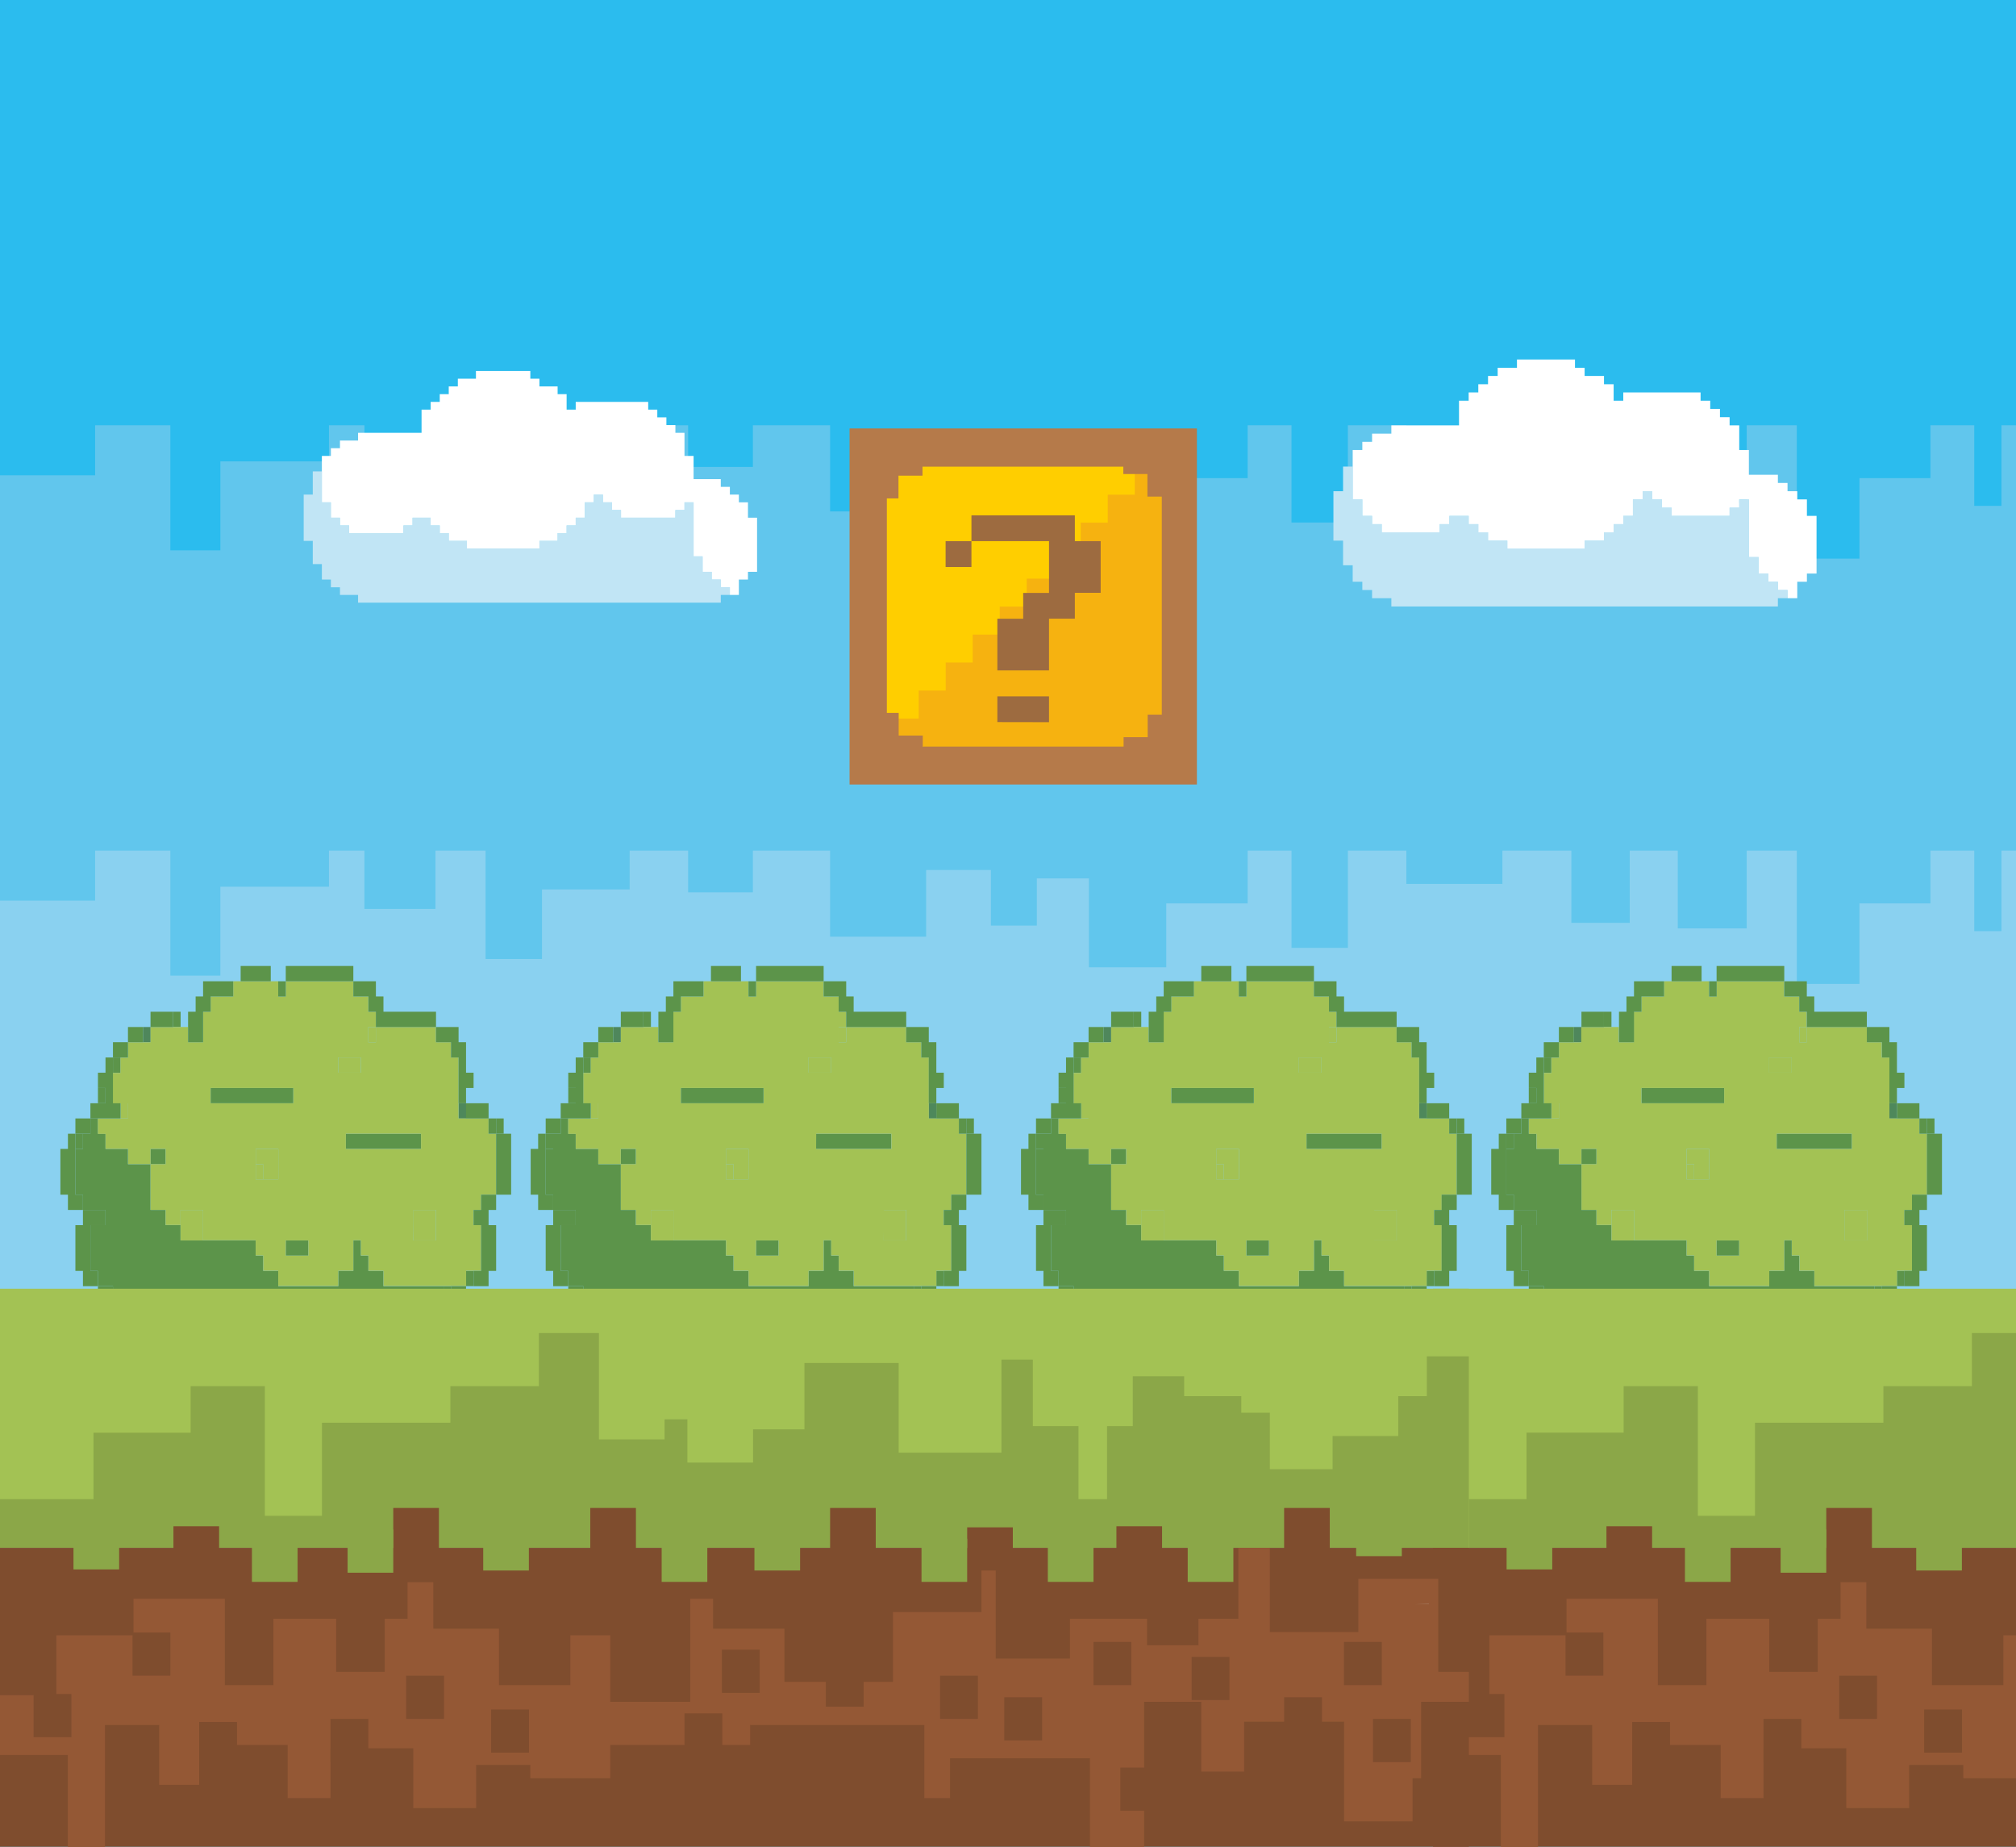 <svg id="Capa_1" data-name="Capa 1" xmlns="http://www.w3.org/2000/svg" viewBox="0 0 2216.6 2030.2"><rect x="0" y="0" width="2216.6" height="2030.2" fill="#333333" stroke="none"/><defs><style>.cls-1{fill:#2bbcee;}.cls-2{fill:#61c6ed;}.cls-3{fill:#8ad1f0;}.cls-4{fill:#5c944a;}.cls-5{fill:#a3c254;}.cls-6{fill:#4e885b;}.cls-7{fill:#4f875c;}.cls-8{fill:#8ba748;}.cls-9{fill:#7f4d2e;}.cls-10{fill:#945835;}.cls-11{fill:#a37458;}.cls-12{fill:#c1e5f5;}.cls-13{fill:#fff;}.cls-14{fill:#b57a4a;}.cls-15{fill:#ffce00;}.cls-16{fill:#f6b210;}.cls-17{fill:#9d6b40;}</style></defs><title>bg</title><rect class="cls-1" width="2216.6" height="2030.17"/><polygon class="cls-2" points="2216.6 1562.6 2216.6 467.5 2200.6 467.5 2200.6 556.1 2170.7 556.1 2170.7 467.5 2122.5 467.5 2122.5 525.6 2044.5 525.6 2044.5 614.1 1975.6 614.1 1975.6 467.5 1920.5 467.5 1920.5 553 1844.7 553 1844.7 467.5 1791.9 467.5 1791.9 546.9 1727.7 546.9 1727.7 467.5 1651.9 467.5 1651.9 504.2 1546.3 504.2 1546.3 467.5 1482 467.5 1482 574.4 1420 574.4 1420 467.5 1371.8 467.5 1371.8 525.6 1282.3 525.6 1282.3 595.8 1197.3 595.8 1197.3 498.1 1140 498.1 1140 550 1089.5 550 1089.5 488.9 1018.3 488.9 1018.3 562.2 912.7 562.2 912.7 467.5 827.8 467.5 827.8 513.3 756.6 513.3 756.6 467.5 692.3 467.5 692.3 510.3 595.9 510.3 595.9 586.6 533.9 586.6 533.9 467.5 478.8 467.5 478.8 531.7 400.7 531.7 400.7 467.5 361.7 467.5 361.7 507.2 242.3 507.2 242.3 605 187.3 605 187.3 467.5 104.6 467.5 104.6 522.5 0 522.5 0 1562.6 2216.6 1562.6"/><polygon class="cls-3" points="2216.6 2030.2 2216.6 935.1 2200.6 935.1 2200.6 1023.6 2170.7 1023.6 2170.7 935.1 2122.5 935.1 2122.5 993.1 2044.5 993.1 2044.5 1081.6 1975.6 1081.6 1975.6 935.1 1920.5 935.1 1920.5 1020.6 1844.7 1020.6 1844.7 935.1 1791.9 935.1 1791.9 1014.5 1727.7 1014.5 1727.7 935.1 1651.9 935.1 1651.9 971.7 1546.3 971.7 1546.3 935.1 1482 935.1 1482 1042 1420 1042 1420 935.1 1371.8 935.1 1371.8 993.1 1282.3 993.1 1282.3 1063.3 1197.3 1063.3 1197.3 965.6 1140 965.6 1140 1017.5 1089.5 1017.5 1089.5 956.4 1018.3 956.4 1018.3 1029.7 912.7 1029.7 912.7 935.1 827.8 935.1 827.8 980.9 756.6 980.9 756.6 935.1 692.3 935.1 692.3 977.8 595.9 977.8 595.9 1054.2 533.9 1054.2 533.9 935.1 478.8 935.1 478.8 999.2 400.7 999.2 400.7 935.1 361.7 935.1 361.7 974.8 242.3 974.8 242.3 1072.5 187.3 1072.5 187.3 935.1 104.6 935.1 104.6 990 0 990 0 2030.2 2216.6 2030.2"/><rect class="cls-4" x="487.7" y="1413.9" width="8.3" height="16.77"/><rect class="cls-4" x="512.4" y="1397.1" width="8.3" height="16.74"/><rect class="cls-5" x="281.2" y="1279.8" width="8.3" height="16.77"/><rect class="cls-4" x="82.9" y="1246.3" width="8.3" height="16.76"/><rect class="cls-4" x="545.5" y="1229.5" width="8.3" height="16.76"/><rect class="cls-6" x="504.2" y="1212.8" width="8.3" height="16.76"/><rect class="cls-5" x="132.5" y="1212.8" width="8.3" height="16.76"/><rect class="cls-4" x="107.7" y="1196" width="8.3" height="16.76"/><polygon class="cls-4" points="91.2 1330.1 116 1330.1 116 1346.8 99.4 1346.8 99.4 1397.1 107.7 1397.1 107.7 1413.9 124.2 1413.9 124.2 1430.6 182 1430.6 182 1431.2 454.6 1431.2 454.6 1430.6 487.7 1430.6 487.7 1413.9 421.6 1413.9 421.6 1397.1 405 1397.1 405 1380.3 396.8 1380.3 396.8 1363.6 388.5 1363.6 388.5 1397.1 372 1397.1 372 1413.9 305.9 1413.9 305.9 1397.1 289.4 1397.1 289.4 1380.3 281.2 1380.3 281.2 1363.6 198.5 1363.6 198.5 1346.8 182 1346.8 182 1330.1 165.5 1330.1 165.5 1279.8 140.7 1279.8 140.7 1263 116 1263 116 1246.3 107.7 1246.3 107.7 1229.5 99.4 1229.5 99.4 1246.3 91.2 1246.3 91.2 1263 82.9 1263 82.9 1313.3 91.2 1313.3 91.2 1330.1"/><polygon class="cls-4" points="322.5 1363.6 314.2 1363.6 314.2 1380.3 322.5 1380.3 330.7 1380.3 339 1380.3 339 1363.6 330.7 1363.6 322.5 1363.6"/><polygon class="cls-4" points="182 1279.8 182 1263 173.8 1263 165.5 1263 165.5 1279.8 173.8 1279.8 182 1279.8"/><polygon class="cls-4" points="388.5 1263 396.8 1263 405.1 1263 413.3 1263 421.6 1263 429.8 1263 438.1 1263 446.3 1263 454.6 1263 462.9 1263 462.9 1246.3 454.6 1246.3 446.3 1246.3 438.1 1246.3 429.8 1246.3 421.6 1246.3 413.3 1246.3 405.1 1246.3 396.8 1246.3 388.5 1246.3 380.3 1246.3 380.3 1263 388.5 1263"/><polygon class="cls-4" points="239.9 1212.8 248.1 1212.8 256.4 1212.8 264.6 1212.8 272.9 1212.8 281.2 1212.8 289.4 1212.8 297.7 1212.8 305.9 1212.8 314.2 1212.8 322.5 1212.8 322.5 1196 314.2 1196 305.9 1196 297.7 1196 289.4 1196 281.2 1196 272.9 1196 264.6 1196 256.4 1196 248.1 1196 239.9 1196 231.6 1196 231.6 1212.8 239.9 1212.8"/><polygon class="cls-5" points="471.1 1330.1 462.9 1330.1 454.6 1330.1 454.6 1346.8 454.6 1363.6 462.9 1363.6 471.1 1363.6 479.4 1363.6 479.4 1346.8 479.4 1330.1 471.1 1330.1"/><polygon class="cls-5" points="206.8 1330.1 198.5 1330.1 198.5 1346.8 198.5 1363.6 206.8 1363.6 215.1 1363.6 223.3 1363.6 223.3 1346.8 223.3 1330.1 215.1 1330.1 206.8 1330.1"/><polygon class="cls-5" points="289.4 1263 281.2 1263 281.2 1279.8 289.4 1279.8 289.4 1296.6 297.7 1296.6 305.9 1296.6 305.9 1279.8 305.9 1263 297.7 1263 289.4 1263"/><polygon class="cls-5" points="380.3 1162.5 372 1162.5 372 1179.2 380.3 1179.2 388.5 1179.2 396.8 1179.2 396.8 1162.5 388.5 1162.5 380.3 1162.5"/><rect class="cls-4" x="124.2" y="1162.5" width="8.3" height="16.76"/><rect class="cls-5" x="405.1" y="1129" width="8.3" height="16.76"/><rect class="cls-7" x="157.3" y="1129" width="8.3" height="16.76"/><rect class="cls-4" x="190.3" y="1112.2" width="8.3" height="16.75"/><path class="cls-5" d="M537.2,1246.3v-16.8h-33v-67h-8.3v-16.8H479.4V1129H413.3v16.8h-8.3V1129h8.3v-16.8h-8.3v-16.8H388.5v-16.7H314.2v16.7h-8.3v-16.7H256.4v16.7H231.6v16.8h-8.3v33.5H206.8V1129H165.5v16.8H140.7v16.8h-8.3v16.8h-8.3v33.5h16.5v16.8h-33v16.8H116V1263h24.8v16.7h24.8V1263H182v16.7H165.5v50.3H182v16.7h16.5v-16.7h24.8v33.5h57.8v16.7h8.3v16.8h16.5v16.7H372v-16.7h16.5v-33.5h8.3v16.7h8.3v16.8h16.5v16.7h90.9v-16.7H529v-50.3h-8.3v-16.7H529v-16.8h16.5v-67Zm-156.9,0h82.6V1263H380.3Zm-99.1,33.5V1263h24.8v33.5H281.2Zm-33-83.8h74.3v16.8H231.6V1196h16.5Zm206.5,150.8v-16.7h24.8v33.5H454.6Zm-57.8-167.6H372v-16.8h24.8Zm-82.6,184.4H339v16.7H314.2Z" transform="translate(0)"/><polygon class="cls-4" points="562 1296.6 562 1279.8 562 1263 562 1246.3 553.7 1246.3 545.5 1246.3 545.5 1263 545.5 1263 545.5 1279.8 545.5 1296.6 553.7 1296.6 553.7 1279.8 553.7 1263 553.7 1263 553.7 1279.8 553.7 1296.6 553.7 1296.6 553.7 1296.6 545.5 1296.6 545.5 1313.3 553.7 1313.3 553.7 1313.3 562 1313.3 562 1296.6 562 1296.6"/><polygon class="cls-4" points="380.3 1061.9 380.3 1061.9 372 1061.9 363.8 1061.9 355.5 1061.9 347.2 1061.9 339 1061.9 330.7 1061.9 322.5 1061.9 314.2 1061.9 314.2 1078.7 322.5 1078.7 330.7 1078.7 339 1078.7 347.2 1078.7 355.5 1078.7 363.8 1078.7 372 1078.7 380.3 1078.7 380.3 1078.7 388.5 1078.7 388.5 1061.9 380.3 1061.9"/><polygon class="cls-4" points="124.2 1430.6 124.2 1431.2 173.8 1431.2 173.8 1430.6 132.5 1430.6 132.5 1430.6 124.2 1430.6 124.2 1413.9 107.7 1413.9 107.7 1430.6 124.2 1430.6"/><rect class="cls-4" x="454.6" y="1430.6" width="16.5" height="0.57"/><polygon class="cls-4" points="495.9 1413.9 495.9 1430.6 504.2 1430.6 512.4 1430.6 512.4 1413.9 504.2 1413.9 495.9 1413.9"/><polygon class="cls-4" points="99.4 1397.1 99.4 1380.3 99.4 1363.6 99.4 1346.8 107.7 1346.8 116 1346.8 116 1330.1 107.7 1330.1 99.4 1330.1 91.2 1330.1 91.2 1346.8 82.9 1346.8 82.9 1363.6 82.9 1380.3 82.9 1397.1 91.2 1397.1 91.2 1413.9 99.4 1413.9 107.7 1413.9 107.7 1397.1 99.4 1397.1"/><polygon class="cls-4" points="529 1313.3 529 1330.1 520.7 1330.1 520.7 1346.8 529 1346.8 529 1363.6 529 1380.3 529 1397.1 520.7 1397.1 520.7 1413.9 529 1413.9 537.2 1413.9 537.2 1397.1 545.5 1397.1 545.5 1380.3 545.5 1363.6 545.5 1346.8 537.2 1346.8 537.2 1330.1 545.5 1330.1 545.5 1313.3 537.2 1313.3 529 1313.3"/><polygon class="cls-4" points="82.9 1313.3 82.9 1296.6 82.9 1279.8 82.9 1263 82.9 1246.3 74.7 1246.3 74.7 1263 66.4 1263 66.4 1279.8 66.4 1296.6 66.4 1313.3 74.7 1313.3 74.7 1330.1 82.9 1330.1 91.2 1330.1 91.2 1313.3 82.9 1313.3"/><rect class="cls-4" x="537.2" y="1229.5" width="8.3" height="16.76"/><polygon class="cls-4" points="99.4 1246.3 99.4 1229.5 107.7 1229.5 107.7 1229.5 116 1229.5 124.2 1229.5 132.5 1229.5 132.5 1212.8 124.2 1212.8 124.2 1196 124.2 1179.2 124.2 1162.5 116 1162.5 116 1179.2 107.7 1179.2 107.7 1196 116 1196 116 1212.8 107.7 1212.8 107.7 1212.8 99.4 1212.8 99.4 1229.5 91.2 1229.5 82.9 1229.5 82.9 1246.3 91.2 1246.3 99.4 1246.3"/><polygon class="cls-4" points="529 1212.8 520.7 1212.8 512.4 1212.8 512.4 1229.5 520.7 1229.5 529 1229.5 537.2 1229.5 537.2 1212.8 529 1212.8"/><polygon class="cls-4" points="520.7 1196 520.7 1179.2 512.4 1179.2 512.4 1162.5 512.4 1145.7 504.2 1145.7 504.2 1129 495.9 1129 487.7 1129 479.4 1129 479.4 1145.7 487.7 1145.7 495.9 1145.7 495.9 1162.5 504.2 1162.5 504.2 1179.2 504.2 1196 504.2 1212.8 512.4 1212.8 512.4 1196 520.7 1196"/><polygon class="cls-4" points="140.7 1162.5 140.7 1145.7 132.5 1145.7 124.2 1145.7 124.2 1162.5 132.5 1162.5 140.7 1162.5"/><polygon class="cls-4" points="157.3 1145.7 157.3 1129 149 1129 140.7 1129 140.7 1145.7 149 1145.7 157.3 1145.7"/><polygon class="cls-4" points="471.1 1112.2 462.9 1112.2 454.6 1112.2 446.3 1112.2 438.1 1112.2 429.8 1112.2 421.6 1112.2 421.6 1095.4 413.3 1095.4 413.3 1078.7 405.1 1078.7 396.8 1078.7 396.8 1078.7 388.5 1078.7 388.5 1095.4 396.8 1095.4 396.8 1095.4 405.1 1095.4 405.1 1112.2 413.3 1112.2 413.3 1129 421.6 1129 429.8 1129 438.1 1129 446.3 1129 454.6 1129 462.9 1129 471.1 1129 479.4 1129 479.4 1112.2 471.1 1112.2"/><polygon class="cls-4" points="173.8 1112.2 165.5 1112.2 165.5 1129 173.8 1129 182 1129 190.3 1129 190.3 1112.2 182 1112.2 173.8 1112.2"/><rect class="cls-4" x="305.9" y="1078.7" width="8.3" height="16.75"/><polygon class="cls-4" points="239.9 1078.7 231.6 1078.7 223.3 1078.7 223.3 1095.4 215.1 1095.4 215.1 1112.2 206.8 1112.2 206.8 1129 206.8 1145.7 215.1 1145.7 223.3 1145.7 223.3 1129 223.3 1112.2 231.6 1112.2 231.6 1095.4 239.9 1095.4 248.1 1095.4 256.4 1095.4 256.4 1078.7 248.1 1078.7 239.9 1078.7"/><polygon class="cls-4" points="281.2 1078.7 289.4 1078.7 297.7 1078.7 297.7 1061.9 289.4 1061.9 281.2 1061.9 272.9 1061.9 264.6 1061.9 264.6 1078.7 272.9 1078.7 281.2 1078.7"/><rect class="cls-4" x="1004.7" y="1413.9" width="8.3" height="16.77"/><rect class="cls-4" x="1029.5" y="1397.1" width="8.3" height="16.74"/><rect class="cls-5" x="798.2" y="1279.8" width="8.3" height="16.77"/><rect class="cls-4" x="600" y="1246.3" width="8.3" height="16.76"/><rect class="cls-4" x="1062.5" y="1229.5" width="8.3" height="16.76"/><rect class="cls-6" x="1021.2" y="1212.8" width="8.3" height="16.76"/><rect class="cls-5" x="649.5" y="1212.8" width="8.3" height="16.76"/><rect class="cls-4" x="624.8" y="1196" width="8.3" height="16.76"/><polygon class="cls-4" points="608.2 1330.1 633 1330.1 633 1346.8 616.5 1346.8 616.5 1397.1 624.8 1397.1 624.8 1413.9 641.3 1413.9 641.3 1430.6 699.1 1430.6 699.1 1431.2 971.7 1431.2 971.7 1430.6 1004.7 1430.6 1004.7 1413.9 938.6 1413.9 938.6 1397.1 922.1 1397.1 922.1 1380.3 913.9 1380.3 913.9 1363.6 905.6 1363.6 905.6 1397.1 889.1 1397.1 889.1 1413.9 823 1413.9 823 1397.1 806.5 1397.1 806.5 1380.3 798.2 1380.3 798.2 1363.6 715.6 1363.6 715.6 1346.8 699.1 1346.8 699.1 1330.1 682.6 1330.1 682.6 1279.8 657.8 1279.8 657.8 1263 633 1263 633 1246.3 624.8 1246.3 624.8 1229.5 616.5 1229.5 616.5 1246.3 608.2 1246.3 608.2 1263 600 1263 600 1313.3 608.2 1313.3 608.2 1330.1"/><polygon class="cls-4" points="839.5 1363.6 831.3 1363.6 831.3 1380.3 839.5 1380.3 847.8 1380.3 856 1380.3 856 1363.6 847.8 1363.6 839.5 1363.6"/><polygon class="cls-4" points="699.1 1279.8 699.1 1263 690.8 1263 682.6 1263 682.6 1279.8 690.8 1279.8 699.1 1279.8"/><polygon class="cls-4" points="905.6 1263 913.9 1263 922.1 1263 930.4 1263 938.6 1263 946.9 1263 955.2 1263 963.4 1263 971.7 1263 979.9 1263 979.9 1246.3 971.7 1246.3 963.4 1246.3 955.2 1246.3 946.9 1246.3 938.6 1246.3 930.4 1246.3 922.1 1246.3 913.9 1246.3 905.6 1246.3 897.3 1246.3 897.3 1263 905.6 1263"/><polygon class="cls-4" points="756.9 1212.8 765.2 1212.8 773.4 1212.8 781.7 1212.8 790 1212.8 798.2 1212.8 806.5 1212.8 814.7 1212.8 823 1212.8 831.3 1212.8 839.5 1212.8 839.5 1196 831.3 1196 823 1196 814.7 1196 806.5 1196 798.2 1196 790 1196 781.7 1196 773.4 1196 765.2 1196 756.9 1196 748.6 1196 748.6 1212.8 756.9 1212.8"/><polygon class="cls-5" points="988.2 1330.1 979.9 1330.1 971.7 1330.1 971.7 1346.8 971.7 1363.6 979.9 1363.6 988.2 1363.6 996.4 1363.6 996.4 1346.8 996.4 1330.1 988.2 1330.1"/><polygon class="cls-5" points="723.9 1330.1 715.6 1330.1 715.6 1346.8 715.6 1363.6 723.9 1363.6 732.1 1363.6 740.4 1363.6 740.4 1346.8 740.4 1330.1 732.1 1330.1 723.9 1330.1"/><polygon class="cls-5" points="806.5 1263 798.2 1263 798.2 1279.8 806.5 1279.8 806.5 1296.6 814.7 1296.6 823 1296.6 823 1279.8 823 1263 814.7 1263 806.5 1263"/><polygon class="cls-5" points="897.3 1162.5 889.1 1162.5 889.1 1179.2 897.3 1179.2 905.6 1179.2 913.9 1179.2 913.9 1162.5 905.6 1162.5 897.3 1162.5"/><rect class="cls-4" x="641.3" y="1162.5" width="8.3" height="16.76"/><rect class="cls-5" x="922.1" y="1129" width="8.3" height="16.76"/><rect class="cls-7" x="674.3" y="1129" width="8.3" height="16.76"/><rect class="cls-4" x="707.4" y="1112.2" width="8.3" height="16.75"/><path class="cls-5" d="M1054.3,1246.3v-16.8h-33v-67H1013v-16.8H996.4V1129H930.4v16.8h-8.3V1129h8.3v-16.8h-8.3v-16.8H905.6v-16.7H831.3v16.7H823v-16.7H773.4v16.7H748.6v16.8h-8.3v33.5H723.9V1129H682.6v16.8H657.8v16.8h-8.3v16.8h-8.3v33.5h16.5v16.8h-33v16.8H633V1263h24.8v16.7h24.8V1263h16.5v16.7H682.6v50.3h16.5v16.7h16.5v-16.7h24.8v33.5h57.8v16.7h8.3v16.8H823v16.7h66.1v-16.7h16.5v-33.5h8.3v16.7h8.3v16.8h16.5v16.7h90.9v-16.7H1046v-50.3h-8.3v-16.7h8.3v-16.8h16.5v-67Zm-156.9,0h82.6V1263H897.3Zm-99.1,33.5V1263H823v33.5H798.2Zm-33-83.8h74.3v16.8H748.6V1196h16.5Zm206.5,150.8v-16.7h24.8v33.5H971.7Zm-57.8-167.6H889.1v-16.8h24.8Zm-82.6,184.4H856v16.7H831.3Z" transform="translate(0)"/><polygon class="cls-4" points="1079.1 1296.6 1079.1 1279.8 1079.1 1263 1079.1 1246.3 1070.8 1246.3 1062.5 1246.3 1062.5 1263 1062.5 1263 1062.5 1279.8 1062.5 1296.6 1070.8 1296.6 1070.8 1279.8 1070.8 1263 1070.8 1263 1070.8 1279.8 1070.8 1296.6 1070.8 1296.6 1070.8 1296.6 1062.5 1296.6 1062.5 1313.3 1070.8 1313.3 1070.8 1313.3 1079.1 1313.3 1079.1 1296.6 1079.1 1296.6"/><polygon class="cls-4" points="897.3 1061.9 897.3 1061.9 889.1 1061.9 880.8 1061.9 872.6 1061.9 864.3 1061.9 856 1061.9 847.8 1061.9 839.5 1061.9 831.3 1061.9 831.3 1078.7 839.5 1078.7 847.8 1078.7 856 1078.7 864.3 1078.7 872.6 1078.7 880.8 1078.7 889.1 1078.7 897.3 1078.7 897.3 1078.7 905.6 1078.7 905.6 1061.9 897.3 1061.9"/><polygon class="cls-4" points="641.3 1430.6 641.3 1431.2 690.8 1431.2 690.8 1430.6 649.5 1430.6 649.5 1430.6 641.3 1430.6 641.3 1413.9 624.8 1413.9 624.8 1430.6 641.3 1430.6"/><rect class="cls-4" x="971.7" y="1430.6" width="16.5" height="0.57"/><polygon class="cls-4" points="1013 1413.9 1013 1430.6 1021.2 1430.6 1029.5 1430.6 1029.5 1413.9 1021.2 1413.9 1013 1413.9"/><polygon class="cls-4" points="616.5 1397.1 616.5 1380.3 616.5 1363.6 616.5 1346.8 624.8 1346.8 633 1346.8 633 1330.1 624.8 1330.1 616.5 1330.1 608.2 1330.1 608.2 1346.8 600 1346.8 600 1363.6 600 1380.3 600 1397.1 608.2 1397.1 608.2 1413.9 616.5 1413.9 624.8 1413.9 624.8 1397.1 616.5 1397.1"/><polygon class="cls-4" points="1046 1313.3 1046 1330.1 1037.7 1330.1 1037.7 1346.8 1046 1346.8 1046 1363.6 1046 1380.3 1046 1397.1 1037.7 1397.1 1037.7 1413.9 1046 1413.9 1054.3 1413.9 1054.3 1397.1 1062.5 1397.1 1062.5 1380.3 1062.5 1363.6 1062.5 1346.8 1054.3 1346.8 1054.3 1330.1 1062.5 1330.1 1062.5 1313.3 1054.3 1313.3 1046 1313.3"/><polygon class="cls-4" points="600 1313.3 600 1296.6 600 1279.8 600 1263 600 1246.3 591.7 1246.3 591.7 1263 583.5 1263 583.5 1279.8 583.5 1296.6 583.5 1313.3 591.7 1313.3 591.7 1330.1 600 1330.1 608.2 1330.1 608.2 1313.3 600 1313.3"/><rect class="cls-4" x="1054.3" y="1229.5" width="8.3" height="16.76"/><polygon class="cls-4" points="616.5 1246.3 616.5 1229.5 624.8 1229.5 624.8 1229.5 633 1229.5 641.3 1229.5 649.5 1229.5 649.5 1212.8 641.3 1212.8 641.3 1196 641.3 1179.2 641.3 1162.5 633 1162.5 633 1179.2 624.8 1179.2 624.8 1196 633 1196 633 1212.8 624.8 1212.8 624.8 1212.8 616.5 1212.8 616.5 1229.5 608.2 1229.5 600 1229.5 600 1246.3 608.2 1246.3 616.5 1246.3"/><polygon class="cls-4" points="1046 1212.8 1037.7 1212.8 1029.5 1212.8 1029.5 1229.5 1037.7 1229.5 1046 1229.5 1054.3 1229.5 1054.3 1212.8 1046 1212.8"/><polygon class="cls-4" points="1037.7 1196 1037.7 1179.2 1029.5 1179.2 1029.5 1162.5 1029.5 1145.7 1021.2 1145.7 1021.2 1129 1013 1129 1004.7 1129 996.4 1129 996.4 1145.7 1004.7 1145.7 1013 1145.7 1013 1162.5 1021.2 1162.5 1021.2 1179.2 1021.2 1196 1021.2 1212.8 1029.5 1212.8 1029.5 1196 1037.7 1196"/><polygon class="cls-4" points="657.8 1162.5 657.8 1145.7 649.5 1145.7 641.3 1145.7 641.3 1162.5 649.5 1162.5 657.8 1162.5"/><polygon class="cls-4" points="674.3 1145.7 674.3 1129 666.1 1129 657.8 1129 657.8 1145.7 666.1 1145.7 674.3 1145.7"/><polygon class="cls-4" points="988.2 1112.2 979.9 1112.2 971.7 1112.2 963.4 1112.2 955.2 1112.2 946.9 1112.2 938.6 1112.2 938.6 1095.4 930.4 1095.4 930.4 1078.7 922.1 1078.7 913.9 1078.7 913.9 1078.7 905.6 1078.7 905.6 1095.4 913.9 1095.4 913.9 1095.4 922.1 1095.4 922.1 1112.2 930.4 1112.2 930.4 1129 938.6 1129 946.9 1129 955.2 1129 963.4 1129 971.7 1129 979.9 1129 988.2 1129 996.4 1129 996.4 1112.2 988.2 1112.2"/><polygon class="cls-4" points="690.8 1112.2 682.6 1112.2 682.6 1129 690.8 1129 699.1 1129 707.4 1129 707.4 1112.2 699.1 1112.2 690.8 1112.2"/><rect class="cls-4" x="823" y="1078.7" width="8.3" height="16.75"/><polygon class="cls-4" points="756.9 1078.7 748.6 1078.7 740.4 1078.7 740.4 1095.4 732.1 1095.4 732.1 1112.2 723.9 1112.2 723.9 1129 723.9 1145.7 732.1 1145.7 740.4 1145.7 740.4 1129 740.4 1112.2 748.6 1112.2 748.6 1095.4 756.9 1095.4 765.2 1095.4 773.4 1095.4 773.4 1078.7 765.2 1078.7 756.9 1078.7"/><polygon class="cls-4" points="798.2 1078.7 806.5 1078.7 814.7 1078.7 814.7 1061.9 806.5 1061.9 798.2 1061.9 790 1061.9 781.7 1061.9 781.7 1078.7 790 1078.7 798.2 1078.7"/><rect class="cls-4" x="1543.8" y="1413.9" width="8.3" height="16.77"/><rect class="cls-4" x="1568.6" y="1397.1" width="8.3" height="16.74"/><rect class="cls-5" x="1337.3" y="1279.8" width="8.3" height="16.77"/><rect class="cls-4" x="1139.1" y="1246.3" width="8.3" height="16.76"/><rect class="cls-4" x="1601.7" y="1229.5" width="8.3" height="16.76"/><rect class="cls-6" x="1560.4" y="1212.8" width="8.3" height="16.76"/><rect class="cls-5" x="1188.7" y="1212.8" width="8.3" height="16.76"/><rect class="cls-4" x="1163.9" y="1196" width="8.3" height="16.76"/><polygon class="cls-4" points="1147.3 1330.1 1172.1 1330.1 1172.1 1346.8 1155.6 1346.8 1155.6 1397.1 1163.9 1397.1 1163.9 1413.9 1180.4 1413.9 1180.4 1430.6 1238.2 1430.6 1238.2 1431.2 1510.8 1431.2 1510.8 1430.6 1543.8 1430.6 1543.8 1413.9 1477.8 1413.9 1477.8 1397.1 1461.2 1397.1 1461.2 1380.3 1453 1380.3 1453 1363.6 1444.7 1363.6 1444.7 1397.1 1428.2 1397.1 1428.2 1413.9 1362.1 1413.9 1362.1 1397.1 1345.6 1397.1 1345.6 1380.3 1337.3 1380.3 1337.3 1363.6 1254.7 1363.6 1254.7 1346.8 1238.2 1346.8 1238.2 1330.1 1221.7 1330.1 1221.7 1279.8 1196.9 1279.8 1196.9 1263 1172.1 1263 1172.1 1246.3 1163.9 1246.3 1163.9 1229.5 1155.6 1229.5 1155.6 1246.3 1147.3 1246.3 1147.3 1263 1139.1 1263 1139.1 1313.3 1147.3 1313.3 1147.3 1330.1"/><polygon class="cls-4" points="1378.6 1363.6 1370.4 1363.6 1370.4 1380.3 1378.6 1380.3 1386.9 1380.3 1395.2 1380.3 1395.2 1363.6 1386.9 1363.6 1378.6 1363.6"/><polygon class="cls-4" points="1238.2 1279.8 1238.2 1263 1230 1263 1221.7 1263 1221.7 1279.8 1230 1279.8 1238.2 1279.8"/><polygon class="cls-4" points="1444.7 1263 1453 1263 1461.2 1263 1469.5 1263 1477.8 1263 1486 1263 1494.3 1263 1502.5 1263 1510.8 1263 1519.1 1263 1519.1 1246.3 1510.8 1246.3 1502.5 1246.3 1494.3 1246.3 1486 1246.3 1477.8 1246.3 1469.5 1246.3 1461.2 1246.3 1453 1246.3 1444.7 1246.3 1436.5 1246.3 1436.5 1263 1444.7 1263"/><polygon class="cls-4" points="1296 1212.8 1304.3 1212.8 1312.6 1212.8 1320.8 1212.8 1329.1 1212.8 1337.3 1212.8 1345.6 1212.8 1353.9 1212.8 1362.1 1212.8 1370.4 1212.8 1378.6 1212.8 1378.6 1196 1370.4 1196 1362.1 1196 1353.9 1196 1345.6 1196 1337.3 1196 1329.1 1196 1320.8 1196 1312.6 1196 1304.3 1196 1296 1196 1287.8 1196 1287.8 1212.8 1296 1212.8"/><polygon class="cls-5" points="1527.3 1330.1 1519.1 1330.1 1510.8 1330.1 1510.8 1346.8 1510.8 1363.6 1519.1 1363.6 1527.3 1363.6 1535.6 1363.6 1535.6 1346.8 1535.6 1330.1 1527.3 1330.1"/><polygon class="cls-5" points="1263 1330.1 1254.7 1330.1 1254.7 1346.8 1254.7 1363.6 1263 1363.6 1271.3 1363.6 1279.5 1363.6 1279.5 1346.8 1279.5 1330.1 1271.3 1330.1 1263 1330.1"/><polygon class="cls-5" points="1345.6 1263 1337.3 1263 1337.3 1279.8 1345.6 1279.8 1345.6 1296.6 1353.9 1296.6 1362.1 1296.6 1362.1 1279.8 1362.1 1263 1353.9 1263 1345.6 1263"/><polygon class="cls-5" points="1436.5 1162.5 1428.2 1162.5 1428.2 1179.2 1436.5 1179.2 1444.7 1179.2 1453 1179.2 1453 1162.5 1444.7 1162.5 1436.5 1162.5"/><rect class="cls-4" x="1180.4" y="1162.5" width="8.3" height="16.76"/><rect class="cls-5" x="1461.2" y="1129" width="8.3" height="16.76"/><rect class="cls-7" x="1213.4" y="1129" width="8.3" height="16.76"/><rect class="cls-4" x="1246.5" y="1112.2" width="8.3" height="16.75"/><path class="cls-5" d="M1593.4,1246.3v-16.8h-33v-67h-8.3v-16.8h-16.5V1129h-66.1v16.8h-8.3V1129h8.3v-16.8h-8.3v-16.8h-16.5v-16.7h-74.3v16.7h-8.3v-16.7h-49.6v16.7h-24.8v16.8h-8.3v33.5H1263V1129h-41.3v16.8h-24.8v16.8h-8.3v16.8h-8.3v33.5h16.5v16.8h-33v16.8h8.3V1263h24.8v16.7h24.8V1263h16.5v16.7h-16.5v50.3h16.5v16.7h16.5v-16.7h24.8v33.5h57.8v16.7h8.3v16.8h16.5v16.7h66.1v-16.7h16.5v-33.5h8.3v16.7h8.3v16.8h16.5v16.7h90.9v-16.7h16.5v-50.3h-8.3v-16.7h8.3v-16.8h16.5v-67Zm-156.9,0h82.6V1263h-82.6Zm-99.1,33.5V1263h24.8v33.5h-24.8Zm-33-83.8h74.3v16.8h-90.9V1196h16.5Zm206.5,150.8v-16.7h24.8v33.5h-24.8ZM1453,1179.2h-24.8v-16.8H1453Zm-82.6,184.4h24.8v16.7h-24.8Z" transform="translate(0)"/><polygon class="cls-4" points="1618.2 1296.6 1618.2 1279.8 1618.2 1263 1618.2 1246.3 1609.9 1246.3 1601.7 1246.3 1601.7 1263 1601.7 1263 1601.7 1279.8 1601.7 1296.6 1609.9 1296.6 1609.9 1279.8 1609.9 1263 1609.9 1263 1609.9 1279.8 1609.9 1296.6 1609.9 1296.6 1609.9 1296.6 1601.7 1296.6 1601.7 1313.3 1609.9 1313.3 1609.9 1313.3 1618.2 1313.3 1618.2 1296.6 1618.2 1296.6"/><polygon class="cls-4" points="1436.5 1061.9 1436.5 1061.9 1428.2 1061.9 1419.9 1061.9 1411.7 1061.9 1403.4 1061.9 1395.2 1061.9 1386.9 1061.9 1378.6 1061.9 1370.4 1061.9 1370.4 1078.7 1378.6 1078.7 1386.9 1078.7 1395.2 1078.7 1403.4 1078.7 1411.7 1078.7 1419.9 1078.7 1428.2 1078.7 1436.5 1078.7 1436.5 1078.7 1444.7 1078.7 1444.7 1061.9 1436.5 1061.9"/><polygon class="cls-4" points="1180.4 1430.6 1180.4 1431.2 1230 1431.2 1230 1430.6 1188.7 1430.6 1188.7 1430.6 1180.4 1430.6 1180.4 1413.9 1163.9 1413.9 1163.9 1430.6 1180.4 1430.6"/><rect class="cls-4" x="1510.8" y="1430.6" width="16.5" height="0.57"/><polygon class="cls-4" points="1552.1 1413.9 1552.1 1430.6 1560.4 1430.6 1568.6 1430.6 1568.6 1413.9 1560.4 1413.9 1552.1 1413.9"/><polygon class="cls-4" points="1155.6 1397.1 1155.6 1380.3 1155.6 1363.6 1155.6 1346.8 1163.9 1346.8 1172.1 1346.8 1172.1 1330.1 1163.9 1330.1 1155.6 1330.1 1147.3 1330.1 1147.3 1346.8 1139.1 1346.8 1139.1 1363.6 1139.1 1380.3 1139.1 1397.1 1147.3 1397.1 1147.3 1413.9 1155.6 1413.9 1163.9 1413.9 1163.9 1397.1 1155.6 1397.1"/><polygon class="cls-4" points="1585.1 1313.3 1585.1 1330.1 1576.9 1330.1 1576.9 1346.8 1585.1 1346.8 1585.1 1363.6 1585.1 1380.3 1585.1 1397.1 1576.9 1397.1 1576.9 1413.9 1585.1 1413.9 1593.4 1413.9 1593.4 1397.1 1601.7 1397.1 1601.7 1380.3 1601.7 1363.6 1601.7 1346.8 1593.4 1346.8 1593.4 1330.1 1601.7 1330.1 1601.7 1313.3 1593.4 1313.3 1585.1 1313.3"/><polygon class="cls-4" points="1139.1 1313.3 1139.1 1296.6 1139.1 1279.8 1139.1 1263 1139.1 1246.3 1130.8 1246.3 1130.8 1263 1122.6 1263 1122.6 1279.8 1122.6 1296.6 1122.6 1313.3 1130.8 1313.3 1130.8 1330.1 1139.1 1330.1 1147.3 1330.1 1147.3 1313.3 1139.1 1313.3"/><rect class="cls-4" x="1593.4" y="1229.5" width="8.3" height="16.76"/><polygon class="cls-4" points="1155.6 1246.3 1155.6 1229.5 1163.9 1229.5 1163.9 1229.5 1172.1 1229.5 1180.4 1229.5 1188.7 1229.5 1188.7 1212.8 1180.4 1212.8 1180.4 1196 1180.4 1179.2 1180.4 1162.5 1172.1 1162.5 1172.1 1179.2 1163.9 1179.2 1163.9 1196 1172.1 1196 1172.1 1212.8 1163.9 1212.8 1163.9 1212.8 1155.6 1212.8 1155.6 1229.5 1147.3 1229.5 1139.1 1229.5 1139.1 1246.3 1147.3 1246.3 1155.6 1246.3"/><polygon class="cls-4" points="1585.1 1212.8 1576.9 1212.8 1568.6 1212.8 1568.6 1229.5 1576.9 1229.5 1585.1 1229.5 1593.4 1229.5 1593.4 1212.8 1585.1 1212.8"/><polygon class="cls-4" points="1576.9 1196 1576.9 1179.2 1568.6 1179.2 1568.6 1162.5 1568.6 1145.7 1560.4 1145.7 1560.4 1129 1552.1 1129 1543.8 1129 1535.6 1129 1535.6 1145.7 1543.8 1145.7 1552.1 1145.7 1552.1 1162.5 1560.4 1162.5 1560.4 1179.2 1560.4 1196 1560.4 1212.8 1568.6 1212.8 1568.6 1196 1576.9 1196"/><polygon class="cls-4" points="1196.9 1162.5 1196.9 1145.7 1188.7 1145.7 1180.4 1145.7 1180.4 1162.5 1188.7 1162.5 1196.9 1162.5"/><polygon class="cls-4" points="1213.4 1145.7 1213.4 1129 1205.2 1129 1196.9 1129 1196.9 1145.7 1205.2 1145.7 1213.4 1145.7"/><polygon class="cls-4" points="1527.3 1112.2 1519 1112.2 1510.8 1112.2 1502.5 1112.2 1494.3 1112.2 1486 1112.2 1477.8 1112.2 1477.8 1095.4 1469.5 1095.4 1469.5 1078.7 1461.2 1078.7 1453 1078.7 1453 1078.7 1444.7 1078.7 1444.7 1095.4 1453 1095.4 1453 1095.4 1461.2 1095.4 1461.2 1112.2 1469.5 1112.2 1469.5 1129 1477.8 1129 1486 1129 1494.3 1129 1502.5 1129 1510.8 1129 1519 1129 1527.3 1129 1535.6 1129 1535.6 1112.2 1527.3 1112.2"/><polygon class="cls-4" points="1230 1112.2 1221.7 1112.2 1221.7 1129 1230 1129 1238.2 1129 1246.5 1129 1246.5 1112.2 1238.2 1112.2 1230 1112.2"/><rect class="cls-4" x="1362.1" y="1078.7" width="8.3" height="16.75"/><polygon class="cls-4" points="1296 1078.7 1287.8 1078.7 1279.5 1078.7 1279.5 1095.4 1271.3 1095.4 1271.3 1112.2 1263 1112.2 1263 1129 1263 1145.7 1271.3 1145.7 1279.5 1145.7 1279.5 1129 1279.5 1112.2 1287.8 1112.2 1287.8 1095.4 1296 1095.4 1304.3 1095.4 1312.6 1095.4 1312.6 1078.7 1304.3 1078.7 1296 1078.7"/><polygon class="cls-4" points="1337.3 1078.7 1345.6 1078.7 1353.9 1078.7 1353.9 1061.9 1345.6 1061.9 1337.3 1061.9 1329.1 1061.9 1320.8 1061.9 1320.8 1078.7 1329.1 1078.7 1337.3 1078.7"/><rect class="cls-4" x="2060.9" y="1413.9" width="8.3" height="16.77"/><rect class="cls-4" x="2085.7" y="1397.1" width="8.3" height="16.74"/><rect class="cls-5" x="1854.4" y="1279.8" width="8.3" height="16.77"/><rect class="cls-4" x="1656.2" y="1246.3" width="8.3" height="16.76"/><rect class="cls-4" x="2118.7" y="1229.5" width="8.3" height="16.76"/><rect class="cls-6" x="2077.4" y="1212.8" width="8.3" height="16.76"/><rect class="cls-5" x="1705.7" y="1212.8" width="8.3" height="16.76"/><rect class="cls-4" x="1680.9" y="1196" width="8.3" height="16.76"/><polygon class="cls-4" points="1664.4 1330.1 1689.2 1330.1 1689.2 1346.8 1672.7 1346.8 1672.7 1397.1 1680.9 1397.1 1680.9 1413.9 1697.4 1413.9 1697.4 1430.6 1755.3 1430.6 1755.3 1431.2 2027.9 1431.2 2027.9 1430.6 2060.9 1430.6 2060.9 1413.9 1994.8 1413.9 1994.8 1397.1 1978.3 1397.1 1978.3 1380.3 1970 1380.3 1970 1363.6 1961.8 1363.6 1961.8 1397.1 1945.2 1397.1 1945.2 1413.9 1879.2 1413.9 1879.2 1397.1 1862.7 1397.1 1862.7 1380.3 1854.4 1380.3 1854.4 1363.6 1771.8 1363.6 1771.8 1346.8 1755.3 1346.8 1755.3 1330.1 1738.8 1330.1 1738.8 1279.8 1714 1279.8 1714 1263 1689.2 1263 1689.2 1246.3 1680.9 1246.3 1680.9 1229.5 1672.7 1229.5 1672.7 1246.3 1664.4 1246.3 1664.4 1263 1656.2 1263 1656.2 1313.3 1664.4 1313.3 1664.4 1330.1"/><polygon class="cls-4" points="1895.7 1363.6 1887.4 1363.6 1887.4 1380.3 1895.7 1380.3 1904 1380.3 1912.2 1380.3 1912.2 1363.6 1904 1363.6 1895.7 1363.6"/><polygon class="cls-4" points="1755.3 1279.8 1755.3 1263 1747 1263 1738.8 1263 1738.8 1279.8 1747 1279.8 1755.3 1279.8"/><polygon class="cls-4" points="1961.8 1263 1970 1263 1978.3 1263 1986.6 1263 1994.8 1263 2003.1 1263 2011.3 1263 2019.6 1263 2027.9 1263 2036.1 1263 2036.1 1246.3 2027.9 1246.3 2019.6 1246.3 2011.3 1246.3 2003.1 1246.3 1994.8 1246.3 1986.6 1246.3 1978.3 1246.3 1970 1246.3 1961.8 1246.3 1953.5 1246.3 1953.5 1263 1961.8 1263"/><polygon class="cls-4" points="1813.1 1212.8 1821.4 1212.8 1829.6 1212.8 1837.9 1212.8 1846.1 1212.8 1854.4 1212.8 1862.7 1212.8 1870.9 1212.8 1879.2 1212.8 1887.4 1212.8 1895.7 1212.8 1895.7 1196 1887.4 1196 1879.2 1196 1870.9 1196 1862.7 1196 1854.4 1196 1846.1 1196 1837.9 1196 1829.6 1196 1821.4 1196 1813.1 1196 1804.8 1196 1804.8 1212.8 1813.1 1212.8"/><polygon class="cls-5" points="2044.4 1330.1 2036.1 1330.1 2027.9 1330.1 2027.9 1346.8 2027.9 1363.6 2036.1 1363.6 2044.4 1363.6 2052.6 1363.6 2052.6 1346.8 2052.6 1330.1 2044.4 1330.1"/><polygon class="cls-5" points="1780.1 1330.1 1771.8 1330.1 1771.8 1346.8 1771.8 1363.6 1780.1 1363.6 1788.3 1363.6 1796.6 1363.6 1796.6 1346.8 1796.6 1330.1 1788.3 1330.1 1780.1 1330.1"/><polygon class="cls-5" points="1862.7 1263 1854.4 1263 1854.4 1279.8 1862.7 1279.8 1862.7 1296.6 1870.9 1296.6 1879.2 1296.6 1879.2 1279.8 1879.2 1263 1870.9 1263 1862.7 1263"/><polygon class="cls-5" points="1953.5 1162.5 1945.2 1162.5 1945.2 1179.2 1953.5 1179.2 1961.8 1179.2 1970 1179.2 1970 1162.5 1961.8 1162.5 1953.5 1162.5"/><rect class="cls-4" x="1697.4" y="1162.5" width="8.3" height="16.76"/><rect class="cls-5" x="1978.3" y="1129" width="8.3" height="16.76"/><rect class="cls-7" x="1730.5" y="1129" width="8.3" height="16.76"/><rect class="cls-4" x="1763.5" y="1112.2" width="8.3" height="16.75"/><path class="cls-5" d="M2110.4,1246.3v-16.8h-33v-67h-8.3v-16.8h-16.5V1129h-66.1v16.8h-8.3V1129h8.3v-16.8h-8.3v-16.8h-16.5v-16.7h-74.3v16.7h-8.3v-16.7h-49.6v16.7h-24.8v16.8h-8.3v33.5h-16.5V1129h-41.3v16.8H1714v16.8h-8.3v16.8h-8.3v33.5H1714v16.8h-33v16.8h8.3V1263H1714v16.7h24.8V1263h16.5v16.7h-16.5v50.3h16.5v16.7h16.5v-16.7h24.8v33.5h57.8v16.7h8.3v16.8h16.5v16.7h66.1v-16.7h16.5v-33.5h8.3v16.7h8.3v16.8h16.5v16.7h90.9v-16.7h16.5v-50.3h-8.3v-16.7h8.3v-16.8h16.5v-67Zm-156.9,0h82.6V1263h-82.6Zm-99.1,33.5V1263h24.8v33.5h-24.8Zm-33-83.8h74.3v16.8h-90.9V1196h16.5Zm206.5,150.8v-16.7h24.8v33.5h-24.8ZM1970,1179.2h-24.8v-16.8H1970Zm-82.6,184.4h24.8v16.7h-24.8Z" transform="translate(0)"/><polygon class="cls-4" points="2135.2 1296.6 2135.2 1279.8 2135.2 1263 2135.2 1246.3 2127 1246.3 2118.7 1246.3 2118.7 1263 2118.7 1263 2118.7 1279.8 2118.7 1296.6 2127 1296.6 2127 1279.8 2127 1263 2127 1263 2127 1279.8 2127 1296.6 2127 1296.6 2127 1296.6 2118.7 1296.6 2118.7 1313.3 2127 1313.3 2127 1313.3 2135.2 1313.3 2135.2 1296.6 2135.2 1296.6"/><polygon class="cls-4" points="1953.5 1061.9 1953.5 1061.9 1945.2 1061.9 1937 1061.9 1928.7 1061.9 1920.5 1061.9 1912.2 1061.9 1904 1061.9 1895.7 1061.9 1887.4 1061.9 1887.4 1078.7 1895.7 1078.7 1904 1078.7 1912.2 1078.7 1920.5 1078.7 1928.7 1078.7 1937 1078.7 1945.2 1078.7 1953.5 1078.7 1953.5 1078.7 1961.8 1078.7 1961.8 1061.9 1953.5 1061.9"/><polygon class="cls-4" points="1697.4 1430.6 1697.4 1431.2 1747 1431.2 1747 1430.6 1705.7 1430.6 1705.7 1430.6 1697.4 1430.6 1697.4 1413.9 1680.9 1413.9 1680.9 1430.6 1697.4 1430.6"/><rect class="cls-4" x="2027.9" y="1430.6" width="16.5" height="0.57"/><polygon class="cls-4" points="2069.2 1413.9 2069.2 1430.6 2077.4 1430.6 2085.7 1430.6 2085.7 1413.9 2077.4 1413.9 2069.2 1413.9"/><polygon class="cls-4" points="1672.7 1397.1 1672.7 1380.3 1672.7 1363.6 1672.7 1346.8 1680.9 1346.8 1689.2 1346.8 1689.2 1330.1 1680.9 1330.1 1672.7 1330.1 1664.4 1330.1 1664.4 1346.8 1656.2 1346.8 1656.2 1363.6 1656.2 1380.3 1656.2 1397.1 1664.4 1397.1 1664.4 1413.9 1672.7 1413.9 1680.9 1413.9 1680.9 1397.1 1672.7 1397.1"/><polygon class="cls-4" points="2102.2 1313.3 2102.2 1330.1 2093.9 1330.1 2093.9 1346.8 2102.2 1346.8 2102.2 1363.6 2102.2 1380.3 2102.2 1397.1 2093.9 1397.1 2093.9 1413.9 2102.2 1413.9 2110.4 1413.9 2110.4 1397.1 2118.7 1397.1 2118.7 1380.3 2118.7 1363.6 2118.7 1346.8 2110.4 1346.8 2110.4 1330.1 2118.7 1330.1 2118.7 1313.3 2110.4 1313.3 2102.2 1313.3"/><polygon class="cls-4" points="1656.2 1313.3 1656.2 1296.6 1656.2 1279.8 1656.2 1263 1656.2 1246.3 1647.9 1246.3 1647.9 1263 1639.6 1263 1639.6 1279.8 1639.6 1296.6 1639.6 1313.3 1647.9 1313.3 1647.9 1330.1 1656.2 1330.1 1664.4 1330.1 1664.4 1313.3 1656.2 1313.3"/><rect class="cls-4" x="2110.4" y="1229.5" width="8.3" height="16.76"/><polygon class="cls-4" points="1672.7 1246.3 1672.7 1229.5 1680.9 1229.5 1680.9 1229.5 1689.2 1229.5 1697.4 1229.5 1705.7 1229.5 1705.7 1212.8 1697.4 1212.8 1697.4 1196 1697.4 1179.2 1697.4 1162.5 1689.2 1162.5 1689.2 1179.2 1680.9 1179.2 1680.9 1196 1689.2 1196 1689.2 1212.8 1680.9 1212.8 1680.9 1212.8 1672.7 1212.8 1672.7 1229.5 1664.4 1229.5 1656.2 1229.5 1656.2 1246.3 1664.4 1246.3 1672.7 1246.3"/><polygon class="cls-4" points="2102.2 1212.8 2093.9 1212.8 2085.7 1212.8 2085.7 1229.5 2093.9 1229.5 2102.2 1229.5 2110.4 1229.5 2110.4 1212.8 2102.2 1212.8"/><polygon class="cls-4" points="2093.9 1196 2093.9 1179.2 2085.7 1179.2 2085.7 1162.5 2085.7 1145.7 2077.4 1145.7 2077.4 1129 2069.2 1129 2060.9 1129 2052.6 1129 2052.6 1145.7 2060.9 1145.7 2069.2 1145.7 2069.2 1162.5 2077.4 1162.5 2077.4 1179.2 2077.4 1196 2077.4 1212.8 2085.7 1212.8 2085.7 1196 2093.9 1196"/><polygon class="cls-4" points="1714 1162.5 1714 1145.7 1705.7 1145.7 1697.4 1145.7 1697.4 1162.5 1705.7 1162.5 1714 1162.5"/><polygon class="cls-4" points="1730.5 1145.7 1730.5 1129 1722.2 1129 1714 1129 1714 1145.7 1722.2 1145.7 1730.5 1145.7"/><polygon class="cls-4" points="2044.4 1112.2 2036.1 1112.2 2027.9 1112.2 2019.6 1112.2 2011.3 1112.2 2003.1 1112.2 1994.8 1112.2 1994.8 1095.4 1986.6 1095.4 1986.6 1078.7 1978.3 1078.7 1970 1078.7 1970 1078.7 1961.8 1078.7 1961.8 1095.4 1970 1095.4 1970 1095.4 1978.3 1095.4 1978.3 1112.2 1986.6 1112.2 1986.6 1129 1994.8 1129 2003.1 1129 2011.3 1129 2019.6 1129 2027.9 1129 2036.1 1129 2044.4 1129 2052.6 1129 2052.6 1112.2 2044.4 1112.2"/><polygon class="cls-4" points="1747 1112.2 1738.8 1112.2 1738.8 1129 1747 1129 1755.3 1129 1763.5 1129 1763.5 1112.2 1755.3 1112.2 1747 1112.2"/><rect class="cls-4" x="1879.2" y="1078.7" width="8.3" height="16.75"/><polygon class="cls-4" points="1813.1 1078.7 1804.8 1078.7 1796.6 1078.7 1796.6 1095.4 1788.3 1095.4 1788.3 1112.2 1780.1 1112.2 1780.1 1129 1780.1 1145.7 1788.3 1145.7 1796.6 1145.7 1796.6 1129 1796.6 1112.2 1804.8 1112.2 1804.8 1095.4 1813.1 1095.4 1821.4 1095.4 1829.6 1095.4 1829.6 1078.7 1821.4 1078.7 1813.1 1078.7"/><polygon class="cls-4" points="1854.4 1078.7 1862.7 1078.7 1870.9 1078.7 1870.9 1061.9 1862.7 1061.9 1854.4 1061.9 1846.1 1061.9 1837.9 1061.9 1837.9 1078.7 1846.1 1078.7 1854.4 1078.7"/><rect class="cls-5" x="1575.6" y="1416.7" width="641" height="284.84"/><polygon class="cls-8" points="2216.6 1465.4 2168.1 1465.4 2168.1 1523.8 2070.8 1523.8 2070.8 1564 1929.6 1564 1929.6 1666.3 1866.8 1666.3 1866.8 1523.8 1785.2 1523.8 1785.2 1574.9 1678.4 1574.9 1678.4 1648 1575.6 1648 1575.6 1701.5 2216.6 1701.5 2216.6 1465.4"/><rect class="cls-9" x="1575.6" y="1701.5" width="641" height="328.67"/><polygon class="cls-10" points="2216.6 1954.8 2216.6 1797.7 2202.7 1797.7 2202.7 1852.5 2124.2 1852.5 2124.2 1790.4 2052 1790.4 2052 1739.3 2023.7 1739.3 2023.7 1779.5 1998.6 1779.5 1998.6 1837.9 1945.3 1837.9 1945.3 1779.5 1876.2 1779.5 1876.2 1852.5 1822.8 1852.5 1822.8 1757.5 1722.4 1757.5 1722.4 1797.7 1637.6 1797.7 1637.6 1863.5 1575.6 1863.5 1575.6 1929.2 1650.2 1929.2 1650.2 2030.2 1691 2030.2 1691 1896.3 1750.6 1896.3 1750.6 1962.1 1794.6 1962.1 1794.6 1918.2 1891.9 1918.2 1891.9 1976.7 1939 1976.7 1939 1921.9 2030 1921.9 2030 1987.6 2099.1 1987.6 2099.1 1940.2 2158.7 1940.2 2158.7 1954.8 2216.6 1954.8"/><rect class="cls-9" x="2022.2" y="1842.1" width="41.6" height="47.47"/><rect class="cls-9" x="2115.6" y="1879.2" width="41.6" height="47.47"/><rect class="cls-9" x="1939" y="1889.6" width="41.6" height="47.47"/><rect class="cls-9" x="1794.6" y="1893" width="41.6" height="47.48"/><rect class="cls-9" x="1721.3" y="1794.6" width="41.6" height="47.47"/><rect class="cls-9" x="1612.5" y="1862.2" width="41.6" height="47.47"/><rect class="cls-9" x="2008" y="1657.7" width="50.2" height="47.47"/><rect class="cls-9" x="1766.3" y="1677.8" width="50.2" height="47.47"/><rect class="cls-8" x="1957.8" y="1681.4" width="50.2" height="47.47"/><rect class="cls-8" x="2106.9" y="1679" width="50.2" height="47.47"/><rect class="cls-8" x="1852.6" y="1691.5" width="50.2" height="47.47"/><rect class="cls-8" x="1656.5" y="1677.8" width="50.2" height="47.47"/><rect class="cls-5" y="1416.7" width="1615" height="284.84"/><polygon class="cls-8" points="1568.8 1491 1568.8 1534.8 1537.4 1534.8 1537.4 1578.6 1465.2 1578.6 1465.2 1615.1 1396.2 1615.1 1396.2 1553 1364.8 1553 1364.8 1534.8 1302 1534.8 1302 1512.9 1245.5 1512.9 1245.5 1567.7 1217.2 1567.7 1217.2 1648 1185.8 1648 1185.8 1567.7 1135.6 1567.7 1135.6 1494.6 1101.1 1494.6 1101.1 1596.9 988.1 1596.9 988.1 1498.3 884.5 1498.3 884.5 1571.3 828 1571.3 828 1607.8 755.8 1607.8 755.8 1560.3 730.7 1560.3 730.7 1582.3 658.5 1582.3 658.5 1465.4 592.5 1465.4 592.5 1523.8 495.2 1523.8 495.2 1564 354 1564 354 1666.3 291.2 1666.3 291.2 1523.8 209.6 1523.8 209.6 1575 102.8 1575 102.8 1648 0 1648 0 1701.5 1615 1701.5 1615 1491 1568.8 1491"/><rect class="cls-9" y="1701.5" width="1615" height="328.67"/><polygon class="cls-10" points="1562.5 1870.8 1615 1870.8 1615 1837.9 1581.4 1837.9 1581.4 1735.6 1493.5 1735.6 1493.5 1794.1 1396.2 1794.1 1396.2 1701.5 1361.6 1701.5 1361.6 1779.5 1317.7 1779.5 1317.7 1808.7 1261.2 1808.7 1261.2 1779.5 1176.4 1779.5 1176.4 1823.3 1094.8 1823.3 1094.8 1701.5 1079.1 1701.5 1079.1 1772.2 981.8 1772.2 981.8 1848.8 862.5 1848.8 862.5 1790.4 784 1790.4 784 1757.5 758.9 1757.5 758.9 1870.8 671 1870.8 671 1797.7 627.1 1797.7 627.1 1852.5 548.6 1852.5 548.6 1790.4 476.4 1790.4 476.4 1739.3 448.1 1739.3 448.1 1779.5 423 1779.5 423 1837.9 369.6 1837.9 369.6 1779.5 300.6 1779.5 300.6 1852.5 247.2 1852.5 247.2 1757.5 146.8 1757.5 146.8 1797.7 62 1797.7 62 1863.5 0 1863.5 0 1929.2 74.6 1929.2 74.6 2030.2 115.4 2030.2 115.4 1896.3 175 1896.3 175 1962.1 219 1962.1 219 1918.2 316.3 1918.2 316.3 1976.7 363.4 1976.7 363.4 1921.9 454.4 1921.9 454.4 1987.6 523.5 1987.6 523.5 1940.2 583.1 1940.2 583.1 1954.8 671 1954.8 671 1918.2 824.8 1918.2 824.8 1896.3 1016.3 1896.3 1016.3 1976.7 1044.6 1976.7 1044.6 1932.9 1198.4 1932.9 1198.4 2030.2 1258 2030.2 1258 1870.8 1320.8 1870.8 1320.8 1947.5 1367.9 1947.5 1367.9 1892.7 1477.8 1892.7 1477.8 2002.2 1553.1 2002.2 1553.1 1954.8 1562.5 1954.8 1562.5 1870.8"/><path class="cls-11" d="M1555.6,1763.6h15.5v-.8Z" transform="translate(0)"/><rect class="cls-9" x="1411.9" y="1657.7" width="50.2" height="47.47"/><rect class="cls-9" x="912.7" y="1657.7" width="50.2" height="47.47"/><rect class="cls-9" x="649" y="1657.7" width="50.2" height="47.47"/><rect class="cls-9" x="446.6" y="1842.1" width="41.6" height="47.47"/><rect class="cls-9" x="540" y="1879.2" width="41.6" height="47.47"/><rect class="cls-9" x="793.7" y="1813.5" width="41.6" height="47.48"/><rect class="cls-9" x="752.6" y="1883.5" width="41.6" height="47.47"/><rect class="cls-9" x="908" y="1828.7" width="41.6" height="47.47"/><rect class="cls-9" x="1033.6" y="1842.1" width="41.6" height="47.47"/><rect class="cls-9" x="1104.2" y="1865.8" width="41.6" height="47.47"/><rect class="cls-9" x="1202.3" y="1805" width="41.6" height="47.47"/><rect class="cls-9" x="1310.2" y="1821.4" width="41.6" height="47.47"/><rect class="cls-9" x="1477.7" y="1805" width="41.6" height="47.47"/><rect class="cls-9" x="1509.6" y="1889.6" width="41.6" height="47.47"/><rect class="cls-9" x="1411.9" y="1865.8" width="41.6" height="47.47"/><rect class="cls-9" x="1231.8" y="1943.1" width="41.6" height="47.47"/><rect class="cls-9" x="363.4" y="1889.6" width="41.6" height="47.47"/><rect class="cls-9" x="219" y="1893" width="41.6" height="47.48"/><rect class="cls-9" x="145.7" y="1794.6" width="41.6" height="47.47"/><rect class="cls-9" x="36.9" y="1862.2" width="41.6" height="47.47"/><rect class="cls-9" x="432.4" y="1657.7" width="50.2" height="47.47"/><rect class="cls-9" x="1063.4" y="1679" width="50.2" height="47.47"/><rect class="cls-9" x="1227.5" y="1677.8" width="50.2" height="47.47"/><rect class="cls-9" x="190.7" y="1677.8" width="50.2" height="47.47"/><rect class="cls-8" x="382.2" y="1681.4" width="50.2" height="47.47"/><rect class="cls-8" x="531.3" y="1679" width="50.2" height="47.47"/><rect class="cls-8" x="727.5" y="1691.5" width="50.2" height="47.47"/><rect class="cls-8" x="829.5" y="1679" width="50.2" height="47.47"/><rect class="cls-8" x="1013.2" y="1691.5" width="50.2" height="47.47"/><rect class="cls-8" x="1152.1" y="1691.5" width="50.2" height="47.47"/><rect class="cls-8" x="1305.9" y="1691.5" width="50.2" height="47.47"/><rect class="cls-8" x="1491.1" y="1663.2" width="50.2" height="47.47"/><rect class="cls-8" x="277" y="1691.5" width="50.2" height="47.47"/><rect class="cls-8" x="80.8" y="1677.8" width="50.2" height="47.47"/><polygon class="cls-12" points="792.5 645.6 792.5 637.1 782.5 637.1 782.5 628.6 772.5 628.6 772.5 620.1 772.5 611.6 762.6 611.6 762.6 603.1 762.6 594.6 762.6 586.1 762.6 577.6 762.6 569.1 762.6 560.7 762.6 552.2 752.6 552.2 752.6 560.7 742.6 560.7 742.6 569.1 732.7 569.1 722.7 569.1 712.7 569.1 702.8 569.1 692.8 569.1 682.8 569.1 682.8 560.7 672.9 560.7 672.9 552.2 662.9 552.2 662.9 543.7 652.9 543.7 652.9 552.2 643 552.2 643 560.7 643 569.1 633 569.1 633 577.6 623 577.6 623 586.1 613.1 586.1 613.1 594.6 603.1 594.6 593.1 594.6 593.1 603.1 583.1 603.1 573.2 603.1 563.2 603.1 553.2 603.1 543.3 603.1 533.3 603.1 523.3 603.1 513.4 603.1 513.4 594.6 503.4 594.6 493.4 594.6 493.4 586.1 483.5 586.1 483.5 577.6 473.5 577.6 473.5 569.1 463.5 569.1 453.6 569.1 453.6 577.6 443.6 577.6 443.6 586.1 433.6 586.1 423.6 586.1 413.7 586.1 403.7 586.1 393.7 586.1 383.8 586.1 383.8 577.6 373.8 577.6 373.8 569.1 363.8 569.1 363.8 560.7 363.8 552.2 353.9 552.2 353.9 543.7 353.9 535.2 353.9 526.7 353.9 518.2 343.9 518.2 343.9 526.7 343.9 535.2 343.9 543.7 333.9 543.7 333.9 552.2 333.9 560.7 333.9 569.1 333.9 577.6 333.9 586.1 333.9 594.6 343.9 594.6 343.9 603.1 343.9 611.6 343.9 620.1 353.9 620.1 353.9 628.6 353.9 637.1 363.8 637.1 363.8 645.6 373.8 645.6 373.8 654 383.8 654 393.7 654 393.7 662.5 403.7 662.5 413.7 662.5 423.6 662.5 433.6 662.5 443.6 662.5 453.6 662.5 463.5 662.5 473.5 662.5 483.5 662.5 493.4 662.5 503.4 662.5 513.4 662.5 523.3 662.5 533.3 662.5 543.3 662.5 553.2 662.5 563.2 662.5 573.2 662.5 583.1 662.5 593.1 662.5 603.1 662.5 613.1 662.5 623 662.5 633 662.5 643 662.5 652.9 662.5 662.9 662.5 672.9 662.5 682.8 662.5 692.8 662.5 702.8 662.5 712.7 662.5 722.7 662.5 732.7 662.5 742.6 662.5 752.6 662.5 762.6 662.5 772.5 662.5 782.5 662.5 792.5 662.5 792.5 654 802.5 654 802.5 645.6 792.5 645.6"/><polygon class="cls-13" points="822.4 569.1 822.4 560.7 822.4 552.2 812.4 552.2 812.4 543.7 802.5 543.7 802.5 535.2 792.5 535.2 792.5 526.7 782.5 526.7 772.5 526.7 762.6 526.7 762.6 518.2 762.6 509.7 762.6 501.2 752.6 501.2 752.6 492.7 752.6 484.3 752.6 475.8 742.6 475.8 742.6 467.3 732.7 467.3 732.7 458.8 722.7 458.8 722.7 450.3 712.7 450.3 712.7 441.8 702.8 441.8 692.8 441.8 682.8 441.8 672.9 441.8 662.9 441.8 652.9 441.8 643 441.8 633 441.8 633 450.3 623 450.3 623 441.8 623 433.3 613.1 433.3 613.1 424.8 603.1 424.8 593.1 424.8 593.1 416.3 583.1 416.3 583.1 407.8 573.2 407.8 563.2 407.8 553.2 407.8 543.3 407.8 533.3 407.8 523.3 407.8 523.3 416.3 513.4 416.3 503.4 416.3 503.4 424.8 493.4 424.8 493.4 433.3 483.5 433.3 483.5 441.8 473.5 441.8 473.5 450.3 463.5 450.3 463.5 458.8 463.5 467.3 463.5 475.8 453.6 475.8 443.6 475.8 433.6 475.8 423.6 475.8 413.7 475.8 403.7 475.8 393.7 475.8 393.7 484.3 383.8 484.3 373.8 484.3 373.8 492.7 363.8 492.7 363.8 501.2 353.9 501.2 353.9 509.7 353.9 518.2 353.9 526.7 353.9 535.2 353.9 543.7 353.9 552.2 363.8 552.2 363.8 560.7 363.8 569.1 373.8 569.1 373.8 577.6 383.8 577.6 383.8 586.1 393.7 586.1 403.7 586.1 413.7 586.1 423.6 586.1 433.6 586.1 443.6 586.1 443.6 577.6 453.6 577.6 453.6 569.1 463.5 569.1 473.5 569.1 473.5 577.6 483.5 577.6 483.5 586.1 493.4 586.1 493.4 594.6 503.4 594.6 513.4 594.6 513.4 603.1 523.3 603.1 533.3 603.1 543.3 603.1 553.2 603.1 563.2 603.1 573.2 603.1 583.1 603.1 593.1 603.1 593.1 594.6 603.1 594.6 613.1 594.6 613.1 586.1 623 586.1 623 577.6 633 577.6 633 569.1 643 569.1 643 560.7 643 552.2 652.9 552.2 652.9 543.7 662.9 543.7 662.9 552.2 672.9 552.2 672.9 560.7 682.8 560.7 682.8 569.1 692.8 569.1 702.8 569.1 712.7 569.1 722.7 569.1 732.7 569.1 742.6 569.1 742.6 560.7 752.6 560.7 752.6 552.2 762.6 552.2 762.6 560.7 762.6 569.1 762.6 577.6 762.6 586.1 762.6 594.6 762.6 603.1 762.6 611.6 772.5 611.6 772.5 620.1 772.5 628.6 782.5 628.6 782.5 637.1 792.5 637.1 792.5 645.6 802.5 645.6 802.5 654 812.4 654 812.4 645.6 812.4 637.1 822.4 637.1 822.4 628.6 832.4 628.6 832.4 620.1 832.4 611.6 832.4 603.1 832.4 594.6 832.4 586.1 832.4 577.6 832.4 569.1 822.4 569.1"/><polygon class="cls-12" points="1954.8 648.6 1954.8 639.5 1944.2 639.5 1944.2 630.5 1933.6 630.5 1933.6 621.4 1933.6 612.4 1922.9 612.4 1922.9 603.3 1922.9 594.3 1922.9 585.2 1922.9 576.2 1922.9 567.1 1922.9 558.1 1922.9 549 1912.3 549 1912.3 558.1 1901.7 558.1 1901.7 567.1 1891.1 567.1 1880.4 567.1 1869.8 567.1 1859.2 567.1 1848.6 567.1 1837.9 567.1 1837.9 558.1 1827.3 558.1 1827.3 549 1816.7 549 1816.7 540 1806.1 540 1806.1 549 1795.4 549 1795.4 558.1 1795.4 567.1 1784.8 567.1 1784.8 576.2 1774.2 576.2 1774.2 585.2 1763.6 585.2 1763.6 594.3 1752.9 594.3 1742.3 594.3 1742.3 603.3 1731.7 603.3 1721.1 603.3 1710.4 603.3 1699.8 603.3 1689.2 603.3 1678.6 603.3 1667.9 603.3 1657.3 603.3 1657.3 594.3 1646.7 594.3 1636.1 594.3 1636.1 585.2 1625.4 585.2 1625.4 576.2 1614.8 576.2 1614.8 567.1 1604.2 567.1 1593.6 567.1 1593.6 576.2 1582.9 576.2 1582.9 585.2 1572.3 585.2 1561.7 585.2 1551.1 585.2 1540.4 585.2 1529.8 585.2 1519.2 585.2 1519.2 576.2 1508.6 576.2 1508.6 567.1 1497.9 567.1 1497.9 558.1 1497.9 549 1487.3 549 1487.3 540 1487.3 530.9 1487.3 521.9 1487.3 512.9 1476.7 512.9 1476.7 521.9 1476.7 530.9 1476.7 540 1466.1 540 1466.1 549 1466.1 558.1 1466.1 567.1 1466.1 576.2 1466.1 585.2 1466.1 594.3 1476.7 594.3 1476.7 603.3 1476.7 612.4 1476.7 621.4 1487.3 621.4 1487.3 630.5 1487.3 639.5 1497.9 639.5 1497.9 648.6 1508.6 648.6 1508.6 657.6 1519.2 657.6 1529.8 657.6 1529.8 666.7 1540.4 666.7 1551.1 666.7 1561.7 666.7 1572.3 666.7 1582.9 666.7 1593.6 666.7 1604.2 666.7 1614.8 666.7 1625.4 666.7 1636.1 666.7 1646.7 666.7 1657.3 666.7 1667.9 666.7 1678.6 666.7 1689.2 666.7 1699.8 666.7 1710.4 666.7 1721.1 666.7 1731.7 666.7 1742.3 666.7 1752.9 666.7 1763.6 666.7 1774.2 666.7 1784.8 666.7 1795.4 666.7 1806.1 666.7 1816.7 666.7 1827.3 666.7 1837.9 666.7 1848.6 666.7 1859.2 666.7 1869.8 666.7 1880.4 666.7 1891.1 666.7 1901.7 666.7 1912.3 666.7 1922.9 666.7 1933.6 666.7 1944.2 666.7 1954.8 666.7 1954.8 657.6 1965.4 657.6 1965.4 648.6 1954.8 648.6"/><polygon class="cls-13" points="1986.7 567.1 1986.7 558.1 1986.7 549 1976.1 549 1976.1 540 1965.4 540 1965.4 530.9 1954.8 530.9 1954.8 521.9 1944.2 521.9 1933.6 521.9 1922.9 521.9 1922.9 512.9 1922.9 503.8 1922.9 494.7 1912.3 494.7 1912.3 485.7 1912.3 476.7 1912.3 467.6 1901.7 467.6 1901.7 458.6 1891.1 458.6 1891.1 449.5 1880.4 449.5 1880.4 440.5 1869.8 440.5 1869.8 431.4 1859.2 431.4 1848.6 431.4 1837.9 431.4 1827.3 431.4 1816.7 431.4 1806.1 431.4 1795.4 431.4 1784.8 431.4 1784.8 440.5 1774.2 440.5 1774.2 431.4 1774.2 422.4 1763.6 422.4 1763.6 413.3 1752.9 413.3 1742.3 413.3 1742.3 404.3 1731.7 404.3 1731.7 395.2 1721.1 395.2 1710.4 395.2 1699.8 395.2 1689.2 395.2 1678.6 395.2 1667.9 395.2 1667.9 404.3 1657.3 404.3 1646.7 404.3 1646.7 413.3 1636.1 413.3 1636.1 422.4 1625.4 422.4 1625.4 431.4 1614.8 431.4 1614.8 440.5 1604.2 440.5 1604.2 449.5 1604.2 458.6 1604.2 467.6 1593.6 467.6 1582.9 467.6 1572.3 467.6 1561.7 467.6 1551.1 467.6 1540.4 467.6 1529.8 467.6 1529.8 476.7 1519.2 476.7 1508.6 476.7 1508.6 485.7 1497.9 485.7 1497.9 494.7 1487.3 494.7 1487.3 503.8 1487.3 512.9 1487.3 521.9 1487.3 530.9 1487.3 540 1487.3 549 1497.9 549 1497.9 558.1 1497.9 567.1 1508.6 567.1 1508.6 576.2 1519.2 576.2 1519.2 585.2 1529.8 585.2 1540.4 585.2 1551.1 585.2 1561.7 585.2 1572.3 585.2 1582.9 585.2 1582.9 576.2 1593.6 576.2 1593.6 567.1 1604.2 567.1 1614.8 567.1 1614.8 576.2 1625.4 576.2 1625.4 585.2 1636.1 585.2 1636.1 594.3 1646.7 594.3 1657.3 594.3 1657.3 603.3 1667.9 603.3 1678.6 603.3 1689.2 603.3 1699.8 603.3 1710.4 603.3 1721.1 603.3 1731.7 603.3 1742.3 603.3 1742.3 594.3 1752.9 594.3 1763.6 594.3 1763.6 585.2 1774.2 585.2 1774.2 576.2 1784.8 576.2 1784.8 567.1 1795.4 567.1 1795.4 558.1 1795.4 549 1806.1 549 1806.1 540 1816.7 540 1816.7 549 1827.3 549 1827.3 558.1 1837.9 558.1 1837.9 567.1 1848.6 567.1 1859.2 567.1 1869.8 567.1 1880.4 567.1 1891.1 567.1 1901.7 567.1 1901.7 558.1 1912.3 558.1 1912.3 549 1922.9 549 1922.9 558.1 1922.9 567.1 1922.9 576.2 1922.9 585.2 1922.9 594.3 1922.9 603.3 1922.9 612.4 1933.6 612.4 1933.6 621.4 1933.6 630.5 1944.2 630.5 1944.2 639.5 1954.8 639.5 1954.8 648.6 1965.4 648.6 1965.4 657.6 1976.1 657.6 1976.1 648.6 1976.1 639.5 1986.7 639.5 1986.7 630.5 1997.3 630.5 1997.3 621.4 1997.3 612.4 1997.3 603.3 1997.3 594.3 1997.3 585.2 1997.3 576.2 1997.3 567.1 1986.7 567.1"/><rect class="cls-14" x="934.1" y="471" width="381.9" height="391.41"/><rect class="cls-15" x="975.1" y="513" width="299.8" height="307.34"/><rect class="cls-16" x="985.7" y="789.9" width="29.7" height="30.76"/><polygon class="cls-16" points="1247.7 513 1247.7 543.8 1218 543.8 1218 574.5 1188.3 574.5 1188.3 605.3 1158.6 605.3 1158.6 636.1 1128.9 636.1 1128.9 666.8 1099.2 666.8 1099.2 697.6 1069.5 697.6 1069.5 728.3 1039.8 728.3 1039.8 759.1 1010.1 759.1 1010.1 789.9 1010.1 820.6 1039.8 820.6 1069.5 820.6 1099.2 820.6 1128.9 820.6 1158.6 820.6 1188.3 820.6 1218 820.6 1247.7 820.6 1277.4 820.6 1277.4 789.9 1277.4 759.1 1277.4 728.3 1277.4 697.6 1277.4 666.8 1277.4 636.1 1277.4 605.3 1277.4 574.5 1277.4 543.8 1277.4 513 1247.7 513"/><rect class="cls-14" x="959.3" y="519.3" width="28.5" height="28.51"/><rect class="cls-14" x="959.3" y="498" width="28.5" height="49.74"/><rect class="cls-14" x="985.8" y="494.4" width="28.5" height="28.5"/><rect class="cls-14" x="1261.6" y="496.2" width="28.5" height="49.71"/><rect class="cls-14" x="1235.1" y="492.6" width="28.5" height="28.5"/><rect class="cls-14" x="959.6" y="783.7" width="28.5" height="49.72"/><rect class="cls-14" x="986.1" y="808.6" width="28.5" height="28.5"/><rect class="cls-14" x="1261.9" y="785.6" width="28.5" height="49.71"/><rect class="cls-14" x="1235.4" y="810.4" width="28.5" height="28.52"/><path class="cls-17" d="M1039.7,623.3V594.9h28.4v28.4ZM1096.6,737V680.2H1125V651.8h28.4V594.9h-85.3V566.5h113.7v28.4h28.4v56.8h-28.4v28.4h-28.4V737Zm0,56.8V765.5h56.8v28.4Z" transform="translate(0)"/></svg>